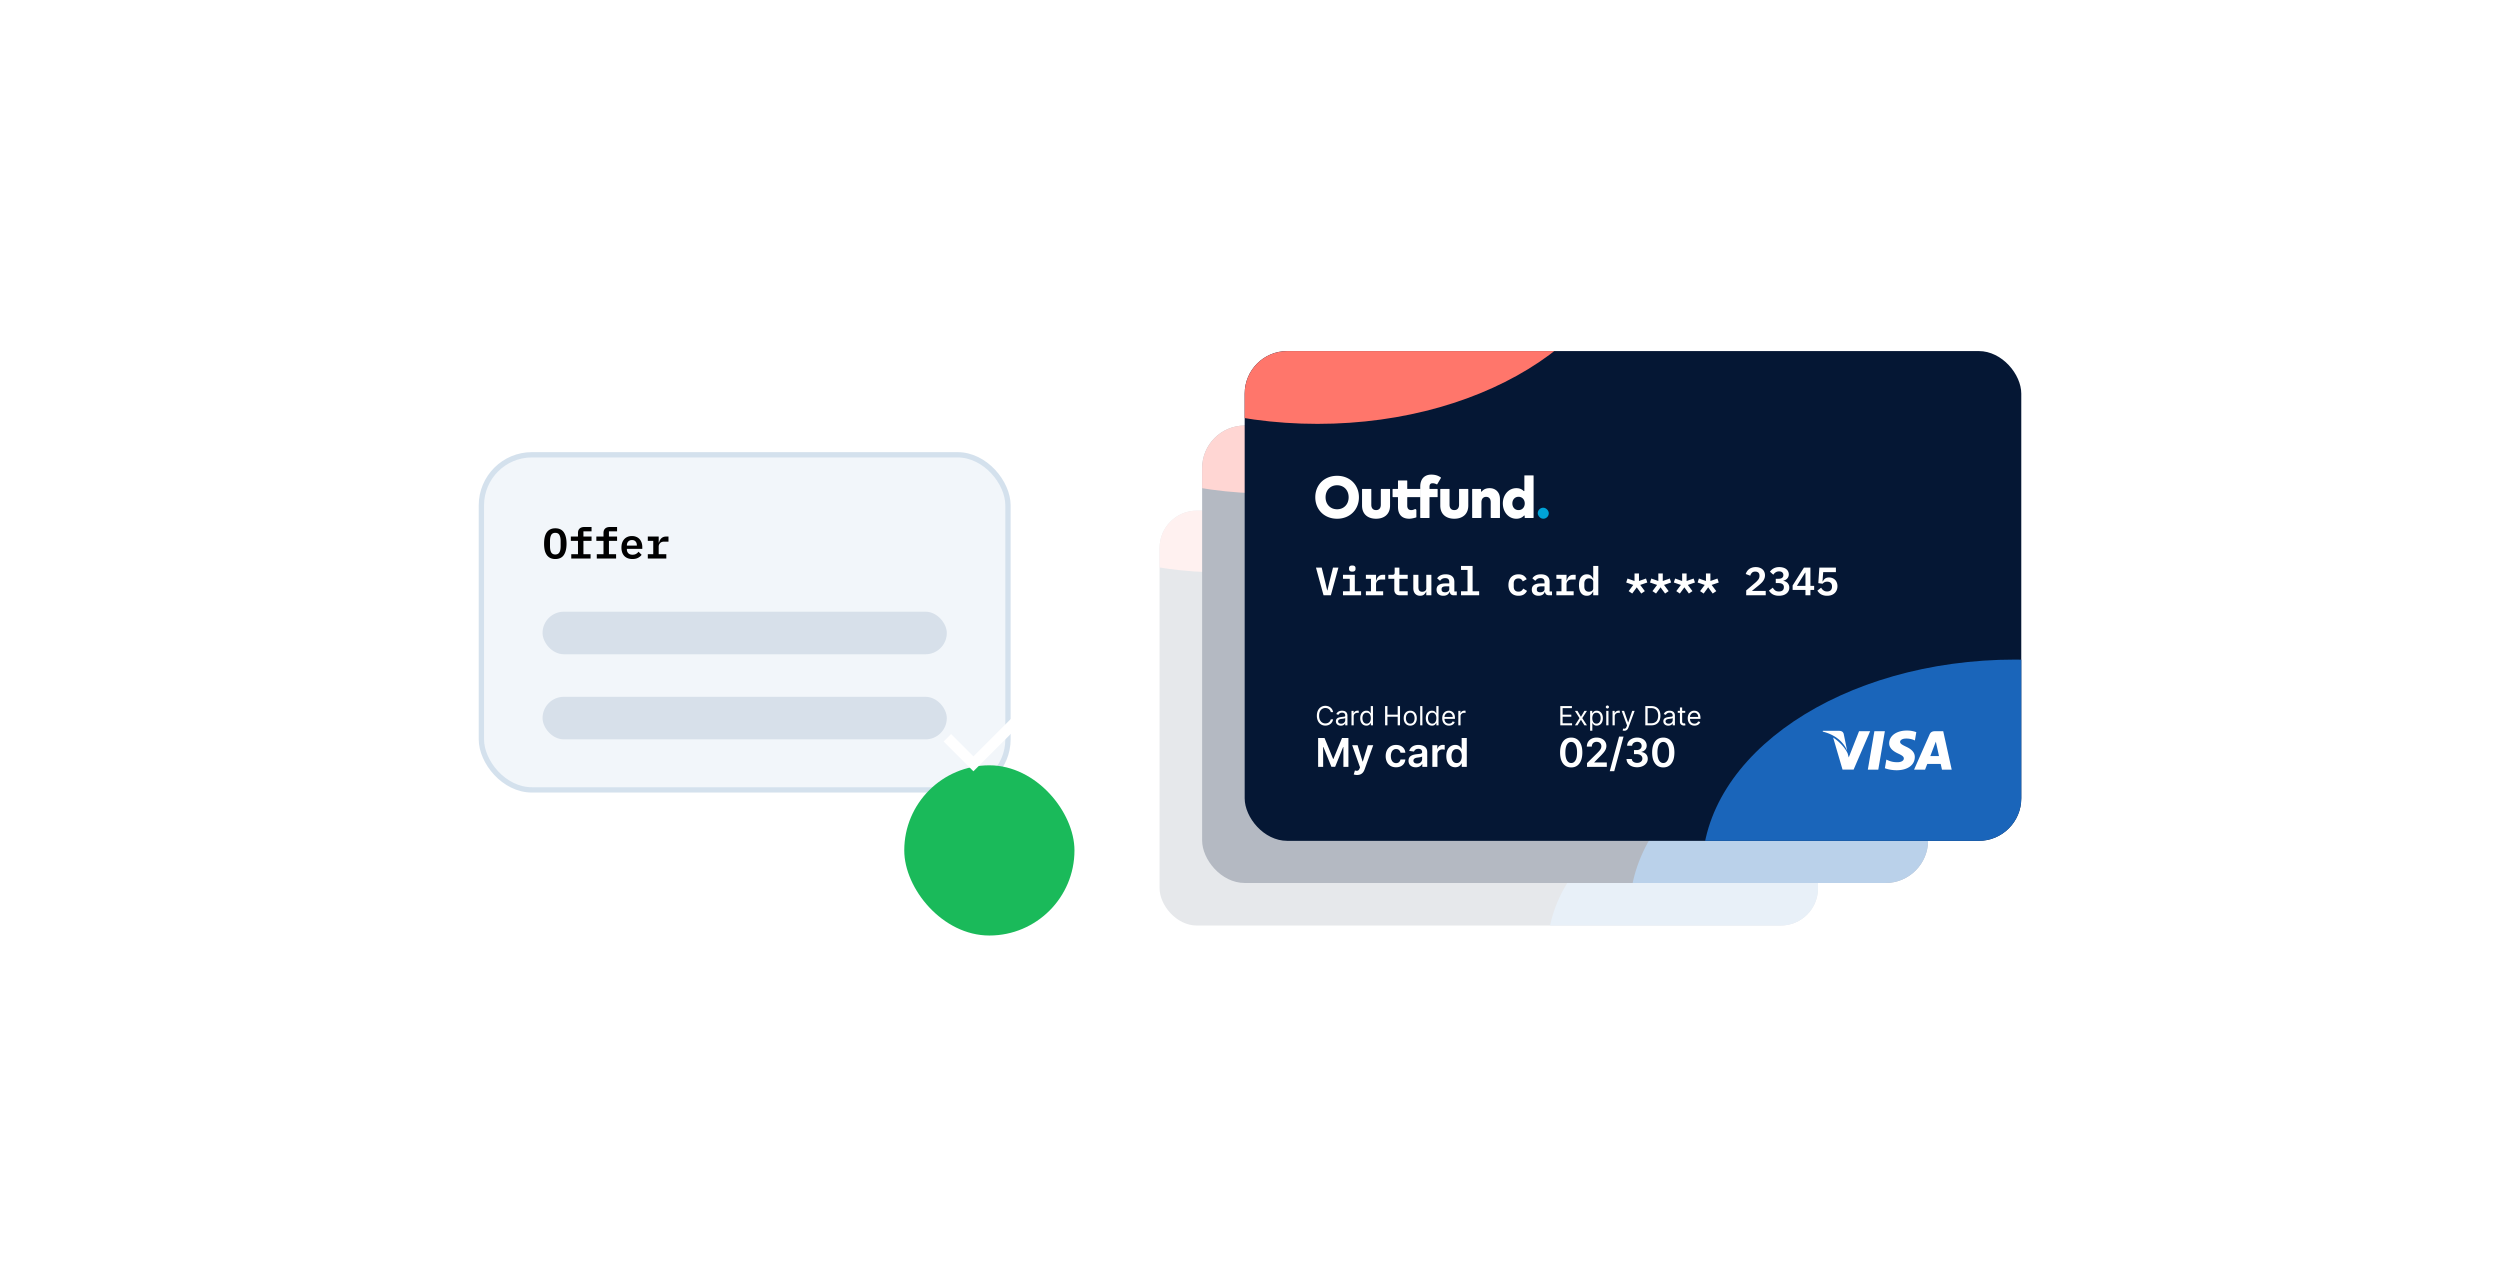 <svg viewBox="0 0 470 240" fill="none" xmlns="http://www.w3.org/2000/svg"><g clip-path="url(#clip0_66_20)"><rect x="218" y="96" width="123.783" height="78" rx="7" fill="#E6E8EB"/><ellipse cx="340.848" cy="178.757" rx="49.935" ry="33.583" fill="#E8F0F8"/><ellipse cx="229.605" cy="74.022" rx="49.935" ry="33.583" fill="#FFF1F0"/></g><g clip-path="url(#clip1_66_20)"><rect x="226" y="80" width="136.478" height="86" rx="8" fill="#B4B9C2"/><ellipse cx="361.448" cy="171.245" rx="55.057" ry="37.028" fill="#BAD1EA"/><ellipse cx="238.795" cy="55.767" rx="55.057" ry="37.028" fill="#FFD6D3"/></g><g clip-path="url(#clip2_66_20)"><rect x="234" y="66" width="146" height="92.079" rx="8" fill="#051734"/><ellipse cx="378.898" cy="163.611" rx="58.898" ry="39.611" fill="#1A65BA"/><path d="m248.826 111.915-1.426-5.211h1.075l.649 2.635.381 1.643h.052l.389-1.643.657-2.635h1.022l-1.426 5.211h-1.373ZM254.228 107.465c-.224 0-.383-.047-.478-.142a.482.482 0 0 1-.134-.343v-.179c0-.135.045-.249.134-.344.095-.094.254-.142.478-.142.224 0 .381.048.47.142a.467.467 0 0 1 .142.344v.179a.465.465 0 0 1-.142.343c-.089.095-.246.142-.47.142Zm-1.747 3.696h1.269v-2.345h-1.269v-.754h2.225v3.099h1.179v.754h-3.404v-.754ZM256.786 111.161h.956v-2.345h-.956v-.754h1.911v1.053h.06a2.12 2.12 0 0 1 .142-.388c.064-.13.144-.242.239-.336.099-.1.219-.179.358-.239.139-.06.306-.09.5-.09h.418v.896h-.791c-.289 0-.515.085-.679.254a.892.892 0 0 0-.247.65v1.299h1.337v.754h-3.248v-.754ZM263.204 111.915c-.369 0-.64-.097-.814-.291-.174-.195-.261-.446-.261-.754v-2.054h-1.12v-.754h.761c.155 0 .264-.03.329-.089.064-.065.097-.177.097-.336v-.933h.888v1.358h1.568v.754h-1.568v2.345h1.568v.754h-1.448ZM268.143 111.235h-.037a1.416 1.416 0 0 1-.396.545c-.174.15-.418.224-.731.224-.379 0-.687-.124-.926-.373-.234-.254-.351-.615-.351-1.083v-2.486h.956v2.352c0 .558.241.836.724.836.094 0 .186-.012.276-.037a.732.732 0 0 0 .246-.112.575.575 0 0 0 .172-.194.511.511 0 0 0 .067-.269v-2.576h.956v3.853h-.956v-.68ZM273.314 111.915c-.234 0-.415-.057-.545-.172a.789.789 0 0 1-.224-.493h-.037a.977.977 0 0 1-.411.56c-.204.13-.455.194-.754.194-.388 0-.697-.102-.926-.306-.229-.204-.343-.488-.343-.851 0-.776.57-1.165 1.71-1.165h.679v-.253c0-.244-.06-.428-.179-.553-.12-.124-.314-.187-.582-.187-.244 0-.441.048-.59.142-.15.095-.277.217-.381.366l-.545-.463c.119-.214.311-.393.575-.537.269-.15.615-.224 1.038-.224.507 0 .903.119 1.187.358.288.234.433.585.433 1.053v1.814h.455v.717h-.56Zm-1.65-.568a.973.973 0 0 0 .568-.156.516.516 0 0 0 .231-.441v-.515h-.657c-.523 0-.784.164-.784.493v.149a.4.4 0 0 0 .172.351c.114.08.271.119.47.119ZM274.67 111.161h1.224v-4.017h-1.224v-.754h2.18v4.771h1.232v.754h-3.412v-.754ZM285.475 112.004a2.09 2.09 0 0 1-.792-.142 1.655 1.655 0 0 1-.597-.403 1.866 1.866 0 0 1-.373-.634 2.579 2.579 0 0 1-.127-.836c0-.309.042-.588.127-.837.09-.249.214-.46.373-.634.164-.174.361-.309.59-.403.234-.095.498-.142.791-.142.409 0 .737.084.986.254.249.169.438.393.567.672l-.739.403a.965.965 0 0 0-.298-.396c-.125-.105-.297-.157-.516-.157-.283 0-.502.082-.657.247-.149.164-.224.388-.224.672v.642c0 .278.075.502.224.672.155.164.379.246.672.246.229 0 .411-.052.545-.157.14-.104.252-.244.336-.418l.717.426a1.627 1.627 0 0 1-.59.671c-.259.17-.597.254-1.015.254ZM291.221 111.915c-.234 0-.416-.057-.545-.172a.784.784 0 0 1-.224-.493h-.038a.971.971 0 0 1-.41.56c-.204.13-.456.194-.754.194-.389 0-.697-.102-.926-.306-.229-.204-.344-.488-.344-.851 0-.776.57-1.165 1.71-1.165h.68v-.253c0-.244-.06-.428-.18-.553-.119-.124-.313-.187-.582-.187-.244 0-.44.048-.59.142a1.353 1.353 0 0 0-.381.366l-.545-.463c.12-.214.312-.393.575-.537.269-.15.615-.224 1.038-.224.508 0 .903.119 1.187.358.289.234.433.585.433 1.053v1.814h.456v.717h-.56Zm-1.65-.568a.968.968 0 0 0 .567-.156.517.517 0 0 0 .232-.441v-.515h-.657c-.523 0-.784.164-.784.493v.149c0 .154.057.271.171.351.115.08.272.119.471.119ZM292.599 111.161h.956v-2.345h-.956v-.754h1.911v1.053h.06a2.12 2.12 0 0 1 .142-.388c.065-.13.144-.242.239-.336.099-.1.219-.179.358-.239.139-.06.306-.09.5-.09h.418v.896h-.791c-.289 0-.515.085-.679.254a.892.892 0 0 0-.247.65v1.299h1.337v.754h-3.248v-.754ZM299.524 111.235h-.052a1.398 1.398 0 0 1-.433.56c-.179.14-.418.209-.717.209-.219 0-.42-.039-.604-.119a1.277 1.277 0 0 1-.463-.373 1.835 1.835 0 0 1-.299-.635 3.362 3.362 0 0 1-.104-.888c0-.677.134-1.183.403-1.516.269-.334.624-.5 1.067-.5.299 0 .538.069.717.209.184.139.329.326.433.56h.052v-2.352h.956v5.525h-.956v-.68Zm-.798.008c.109 0 .211-.013.306-.038a.841.841 0 0 0 .254-.119.607.607 0 0 0 .238-.493v-1.209a.568.568 0 0 0-.067-.284.48.48 0 0 0-.171-.201.672.672 0 0 0-.254-.12 1.01 1.01 0 0 0-.306-.045c-.279 0-.496.085-.65.254-.149.169-.224.401-.224.694v.613c0 .293.075.525.224.694.154.169.371.254.65.254ZM306.858 111.586l-.672-.455.873-1.165-1.336-.455.246-.747 1.322.463v-1.411h.836v1.411l1.321-.463.247.747-1.337.455.874 1.165-.672.455-.851-1.164-.851 1.164ZM311.334 111.586l-.672-.455.874-1.165-1.337-.455.247-.747 1.321.463v-1.411h.836v1.411l1.322-.463.246.747-1.336.455.873 1.165-.672.455-.851-1.164-.851 1.164ZM315.811 111.586l-.672-.455.873-1.165-1.336-.455.246-.747 1.322.463v-1.411h.836v1.411l1.322-.463.246.747-1.337.455.874 1.165-.672.455-.851-1.164-.851 1.164ZM320.287 111.586l-.671-.455.873-1.165-1.336-.455.246-.747 1.321.463v-1.411h.837v1.411l1.321-.463.247.747-1.337.455.874 1.165-.672.455-.851-1.164-.852 1.164ZM331.958 111.915h-3.673v-.911l1.672-1.426a3.61 3.61 0 0 0 .62-.65c.135-.199.202-.41.202-.634v-.075c0-.249-.07-.438-.209-.567-.14-.13-.334-.194-.583-.194-.273 0-.482.074-.627.224a1.308 1.308 0 0 0-.313.552l-.851-.321c.054-.169.131-.331.231-.485.104-.16.231-.299.381-.418.154-.12.336-.214.545-.284.209-.075.448-.112.716-.112.279 0 .526.04.74.119.219.075.403.182.552.321.149.135.261.297.336.486.08.189.119.395.119.619 0 .214-.034.411-.104.59a2.09 2.09 0 0 1-.276.515c-.12.16-.262.314-.426.463a7.77 7.77 0 0 1-.522.448l-1.135.918h2.605v.822ZM334.359 108.809c.314 0 .543-.062.687-.187a.584.584 0 0 0 .224-.47v-.052a.616.616 0 0 0-.216-.501c-.14-.119-.334-.179-.583-.179-.239 0-.448.055-.627.165a1.467 1.467 0 0 0-.463.462l-.634-.567c.089-.119.189-.231.298-.336.115-.109.242-.202.381-.276.145-.08.304-.142.478-.187.174-.045.373-.067.597-.067.264 0 .505.032.724.097.224.06.414.149.568.269.159.119.281.264.366.433.089.164.134.351.134.56a1.12 1.12 0 0 1-.306.799c-.09.099-.197.181-.321.246-.12.065-.249.112-.388.142v.037c.154.03.298.08.433.149.134.065.251.15.351.254.099.105.179.232.239.381.059.144.089.309.089.493a1.376 1.376 0 0 1-.545 1.112 1.855 1.855 0 0 1-.62.314 2.895 2.895 0 0 1-.806.104c-.249 0-.47-.027-.664-.082a1.915 1.915 0 0 1-.515-.209 1.815 1.815 0 0 1-.389-.306 3.24 3.24 0 0 1-.291-.366l.724-.56c.125.209.272.381.441.515.174.135.41.202.709.202s.528-.067.687-.202c.164-.139.246-.331.246-.574v-.06c0-.239-.087-.421-.261-.545-.174-.13-.421-.194-.739-.194h-.523v-.814h.515ZM339.426 111.915v-1.008h-2.412v-.836l2.128-3.367h1.217v3.441h.702v.762h-.702v1.008h-.933Zm-1.613-1.77h1.613v-2.486h-.06l-1.553 2.486ZM345.149 107.555h-2.389l-.127 1.747h.06a2.2 2.2 0 0 1 .194-.299c.07-.095.149-.174.239-.239.095-.065.199-.114.314-.149.119-.035.256-.052.41-.052.219 0 .426.037.62.112a1.43 1.43 0 0 1 .844.836c.084.204.126.435.126.694 0 .259-.044.498-.134.717-.085.219-.211.41-.381.575a1.72 1.72 0 0 1-.612.373c-.239.09-.515.134-.829.134a2.42 2.42 0 0 1-.657-.082 1.825 1.825 0 0 1-.881-.515 2.608 2.608 0 0 1-.283-.366l.709-.56c.06.1.124.194.194.284.075.085.157.159.246.224.09.065.19.117.299.157.115.035.244.052.388.052.299 0 .525-.08.68-.239.159-.164.239-.388.239-.672v-.06c0-.273-.08-.487-.239-.642-.16-.154-.384-.231-.672-.231-.219 0-.398.042-.538.127a1.37 1.37 0 0 0-.328.261l-.799-.112.194-2.926h3.113v.851ZM247.808 138.741h1.204l1.612 3.934h.064l1.612-3.934h1.203v5.429h-.944v-3.73h-.05l-1.501 3.715h-.705l-1.5-3.723h-.051v3.738h-.944v-5.429ZM255.128 145.698a1.97 1.97 0 0 1-.625-.101l.222-.748c.14.041.265.06.374.058a.454.454 0 0 0 .289-.103.727.727 0 0 0 .215-.329l.082-.22-1.477-4.157h1.018l.939 3.076h.042l.942-3.076h1.02l-1.63 4.566c-.076.215-.177.4-.302.554-.126.155-.28.274-.462.355-.18.083-.396.125-.647.125ZM262.462 144.25c-.407 0-.756-.089-1.048-.268a1.785 1.785 0 0 1-.67-.74 2.436 2.436 0 0 1-.234-1.092c0-.413.08-.778.239-1.095.159-.318.384-.565.673-.742.292-.179.637-.268 1.034-.268.331 0 .623.061.878.183.256.12.46.291.612.512.152.219.239.475.26.769h-.917a.88.88 0 0 0-.265-.491c-.138-.132-.323-.199-.554-.199a.864.864 0 0 0-.517.159 1.022 1.022 0 0 0-.348.451 1.842 1.842 0 0 0-.122.705c0 .278.041.516.122.716.082.198.196.351.342.459a.878.878 0 0 0 .523.159.874.874 0 0 0 .379-.08.75.75 0 0 0 .283-.236.9.9 0 0 0 .157-.373h.917a1.607 1.607 0 0 1-.254.766 1.508 1.508 0 0 1-.599.519c-.253.124-.55.186-.891.186ZM266.166 144.253c-.258 0-.49-.046-.697-.138a1.14 1.14 0 0 1-.488-.414 1.211 1.211 0 0 1-.178-.673c0-.23.043-.42.128-.57a.977.977 0 0 1 .347-.361 1.76 1.76 0 0 1 .496-.204c.185-.048.377-.082.575-.103.239-.025.432-.047.581-.067a.865.865 0 0 0 .323-.095c.069-.044.104-.112.104-.204v-.016c0-.2-.06-.355-.178-.464-.118-.11-.289-.165-.512-.165-.235 0-.421.052-.559.154a.77.77 0 0 0-.276.363l-.896-.127a1.43 1.43 0 0 1 .35-.62c.163-.168.361-.294.596-.377.236-.084.495-.127.78-.127.196 0 .391.023.586.069.194.046.372.122.533.228.161.104.29.247.387.427.099.18.148.406.148.676v2.725h-.922v-.559h-.032a1.17 1.17 0 0 1-.642.554 1.598 1.598 0 0 1-.554.088Zm.249-.706c.193 0 .36-.038.501-.114a.836.836 0 0 0 .327-.307.789.789 0 0 0 .116-.416v-.48a.479.479 0 0 1-.154.069c-.07.021-.15.039-.238.055-.089.016-.176.03-.263.043l-.225.032a1.66 1.66 0 0 0-.384.095.626.626 0 0 0-.268.186.448.448 0 0 0-.098.302c0 .177.064.31.193.4.129.09.294.135.493.135ZM269.281 144.17v-4.072h.931v.679h.042c.075-.235.202-.416.382-.544a1.05 1.05 0 0 1 .623-.193c.053 0 .112.002.178.008.067.003.123.009.167.018v.883a1.057 1.057 0 0 0-.194-.037 1.827 1.827 0 0 0-.252-.019.966.966 0 0 0-.471.114.843.843 0 0 0-.446.769v2.394h-.96ZM273.585 144.242c-.32 0-.606-.082-.859-.247a1.676 1.676 0 0 1-.599-.715c-.147-.313-.22-.693-.22-1.14 0-.453.074-.835.222-1.146a1.65 1.65 0 0 1 .608-.708c.254-.16.538-.241.851-.241.238 0 .434.041.588.122.154.08.276.176.366.289.09.111.16.217.21.316h.039v-2.031h.963v5.429h-.944v-.641h-.058c-.05.099-.121.204-.215.315-.094.11-.218.204-.371.281a1.281 1.281 0 0 1-.581.117Zm.268-.787a.826.826 0 0 0 .519-.165c.144-.111.252-.266.327-.464a1.97 1.97 0 0 0 .111-.692c0-.263-.037-.492-.111-.686a.983.983 0 0 0-.324-.454.833.833 0 0 0-.522-.161.843.843 0 0 0-.536.167 1.006 1.006 0 0 0-.323.461 1.923 1.923 0 0 0-.109.673c0 .255.036.482.109.682.074.198.183.354.326.469a.84.84 0 0 0 .533.17ZM295.387 144.274c-.436 0-.811-.111-1.124-.332-.311-.222-.55-.543-.718-.962-.167-.421-.25-.927-.25-1.519.002-.592.086-1.096.252-1.511.168-.417.408-.736.719-.955.313-.219.686-.329 1.121-.329.435 0 .809.11 1.122.329.313.219.552.538.718.955.168.417.252.921.252 1.511 0 .594-.084 1.101-.252 1.522-.166.419-.405.738-.718.959-.311.221-.685.332-1.122.332Zm0-.83c.34 0 .607-.167.804-.501.198-.336.297-.83.297-1.482 0-.431-.046-.794-.136-1.087-.09-.294-.217-.515-.381-.663a.838.838 0 0 0-.584-.225c-.337 0-.604.168-.8.503-.197.334-.296.825-.297 1.472-.002.433.041.797.13 1.092.09.295.217.518.381.668.165.149.36.223.586.223ZM298.36 144.17v-.71l1.885-1.848c.18-.182.331-.344.451-.485.12-.142.21-.279.27-.411.06-.133.09-.274.09-.424a.806.806 0 0 0-.116-.44.777.777 0 0 0-.321-.287 1.037 1.037 0 0 0-.464-.101.954.954 0 0 0-.469.112.76.76 0 0 0-.313.31.99.99 0 0 0-.109.48h-.936c0-.345.079-.644.236-.899.157-.254.374-.451.65-.591.277-.14.595-.21.954-.21.364 0 .684.068.96.205.276.136.489.322.641.559.154.237.231.507.231.811 0 .204-.039.403-.117.599a2.518 2.518 0 0 1-.41.653c-.195.238-.468.527-.82.867l-.936.951v.038h2.365v.821h-3.722ZM305.224 138.486l-1.75 6.501h-.84l1.75-6.501h.84ZM307.775 144.245c-.382 0-.722-.066-1.019-.197a1.685 1.685 0 0 1-.699-.546 1.415 1.415 0 0 1-.274-.808h.997a.663.663 0 0 0 .146.384.874.874 0 0 0 .353.252c.146.06.311.09.493.09.194 0 .367-.033.517-.101a.853.853 0 0 0 .353-.286.709.709 0 0 0 .124-.422.732.732 0 0 0-.127-.434.852.852 0 0 0-.377-.295 1.478 1.478 0 0 0-.588-.106h-.48v-.758h.48c.189 0 .354-.033.496-.098a.792.792 0 0 0 .336-.276.71.71 0 0 0 .12-.416.726.726 0 0 0-.104-.4.701.701 0 0 0-.294-.268.964.964 0 0 0-.443-.096c-.166 0-.32.031-.461.091a.825.825 0 0 0-.342.257.645.645 0 0 0-.138.392h-.947c.008-.304.095-.571.263-.801.17-.231.396-.411.679-.54.282-.131.6-.197.951-.197.363 0 .677.068.944.205.269.134.477.315.623.543.147.228.22.48.22.756.002.305-.088.562-.27.769-.18.206-.417.342-.711.405v.043c.382.053.675.194.878.424.205.228.307.512.305.851 0 .304-.087.576-.26.816a1.725 1.725 0 0 1-.71.563 2.488 2.488 0 0 1-1.034.204ZM312.696 144.274c-.437 0-.811-.111-1.124-.332-.311-.222-.551-.543-.719-.962-.166-.421-.249-.927-.249-1.519.002-.592.086-1.096.252-1.511.168-.417.407-.736.718-.955.313-.219.687-.329 1.122-.329.435 0 .809.11 1.121.329.313.219.553.538.719.955.168.417.252.921.252 1.511 0 .594-.084 1.101-.252 1.522-.166.419-.406.738-.719.959-.311.221-.685.332-1.121.332Zm0-.83c.339 0 .607-.167.803-.501.198-.336.297-.83.297-1.482 0-.431-.045-.794-.135-1.087-.09-.294-.217-.515-.382-.663a.836.836 0 0 0-.583-.225c-.338 0-.605.168-.801.503-.196.334-.295.825-.297 1.472-.001.433.042.797.13 1.092.09.295.218.518.382.668.164.149.36.223.586.223ZM250.624 133.875h-.438a.906.906 0 0 0-.137-.332.988.988 0 0 0-.535-.389 1.208 1.208 0 0 0-.347-.05 1.11 1.11 0 0 0-.595.166 1.156 1.156 0 0 0-.423.49c-.103.216-.155.48-.155.794 0 .313.052.578.155.793.105.216.246.379.423.49a1.1 1.1 0 0 0 .595.166c.121 0 .236-.016.347-.049a1.01 1.01 0 0 0 .302-.147.925.925 0 0 0 .37-.575h.438a1.465 1.465 0 0 1-.18.497 1.362 1.362 0 0 1-.762.605 1.63 1.63 0 0 1-.515.079c-.308 0-.583-.075-.823-.226a1.547 1.547 0 0 1-.568-.644 2.216 2.216 0 0 1-.206-.989c0-.382.069-.712.206-.99.138-.278.327-.493.568-.643.24-.151.515-.227.823-.227.183 0 .355.027.515.08.161.053.307.131.436.233.13.101.238.225.326.371.087.145.147.311.18.497ZM252.075 136.427c-.172 0-.329-.032-.469-.097a.807.807 0 0 1-.334-.285.802.802 0 0 1-.124-.452c0-.156.031-.282.092-.378a.647.647 0 0 1 .246-.23c.103-.055.216-.097.339-.124.125-.028.251-.05.377-.067.165-.021.299-.037.401-.048a.601.601 0 0 0 .226-.058c.049-.027.073-.074.073-.141v-.015c0-.174-.048-.309-.143-.406-.095-.097-.238-.145-.43-.145-.199 0-.355.044-.468.131a.774.774 0 0 0-.239.279l-.396-.141a.955.955 0 0 1 .283-.386c.119-.093.249-.158.389-.194.141-.038.28-.057.417-.057.087 0 .187.011.3.032.115.02.225.062.331.126a.733.733 0 0 1 .267.288c.071.128.106.3.106.516v1.789h-.417v-.368h-.021a.75.75 0 0 1-.142.189.839.839 0 0 1-.263.172 1.02 1.02 0 0 1-.401.07Zm.063-.374a.825.825 0 0 0 .417-.098.644.644 0 0 0 .258-.251.637.637 0 0 0 .089-.323v-.382c-.018.021-.057.041-.117.058a1.834 1.834 0 0 1-.205.045c-.077.011-.151.022-.224.031l-.175.022c-.109.014-.21.037-.304.069a.526.526 0 0 0-.227.139.358.358 0 0 0-.084.251c0 .145.053.255.16.329.109.073.246.11.412.11ZM254.08 136.364v-2.715h.403v.41h.029a.646.646 0 0 1 .268-.327.79.79 0 0 1 .439-.126l.114.002c.046.001.081.003.105.005v.425a1.01 1.01 0 0 0-.098-.016.868.868 0 0 0-.157-.013.739.739 0 0 0-.353.083.607.607 0 0 0-.333.554v1.718h-.417ZM256.875 136.42c-.227 0-.426-.057-.6-.171a1.162 1.162 0 0 1-.406-.488 1.76 1.76 0 0 1-.147-.748c0-.285.049-.532.147-.742a1.14 1.14 0 0 1 .408-.486c.175-.114.376-.172.605-.172.176 0 .316.03.419.089a.704.704 0 0 1 .236.198c.056.073.099.133.13.18h.035v-1.336h.417v3.62h-.403v-.418h-.049c-.031.05-.075.112-.131.188a.796.796 0 0 1-.242.2.88.88 0 0 1-.419.086Zm.056-.375a.681.681 0 0 0 .424-.13.823.823 0 0 0 .264-.366c.06-.157.09-.338.09-.543 0-.203-.03-.38-.088-.532a.78.78 0 0 0-.262-.357.697.697 0 0 0-.428-.129.701.701 0 0 0-.442.136.824.824 0 0 0-.263.366 1.447 1.447 0 0 0-.087.516c0 .193.03.369.089.527.06.157.148.282.265.375a.69.69 0 0 0 .438.137ZM260.397 136.364v-3.62h.439v1.612h1.93v-1.612h.438v3.62h-.438v-1.619h-1.93v1.619h-.439ZM265.128 136.42a1.18 1.18 0 0 1-.645-.175 1.181 1.181 0 0 1-.431-.489 1.652 1.652 0 0 1-.154-.736c0-.282.051-.529.154-.74.103-.211.247-.375.431-.492.185-.116.4-.175.645-.175s.46.059.643.175c.185.117.329.281.432.492.103.211.155.458.155.74 0 .281-.052.526-.155.736a1.176 1.176 0 0 1-.432.489 1.169 1.169 0 0 1-.643.175Zm0-.375a.716.716 0 0 0 .46-.143.837.837 0 0 0 .266-.376c.058-.156.087-.324.087-.506 0-.181-.029-.35-.087-.507a.85.85 0 0 0-.266-.38.711.711 0 0 0-.46-.145.711.711 0 0 0-.46.145.85.85 0 0 0-.266.38 1.452 1.452 0 0 0-.087.507c0 .182.029.35.087.506a.837.837 0 0 0 .266.376.716.716 0 0 0 .46.143ZM267.412 132.744v3.62h-.417v-3.62h.417ZM269.201 136.42c-.226 0-.426-.057-.599-.171a1.164 1.164 0 0 1-.407-.488 1.776 1.776 0 0 1-.146-.748c0-.285.049-.532.146-.742.098-.21.234-.372.409-.486a1.08 1.08 0 0 1 .604-.172c.177 0 .317.03.419.089a.699.699 0 0 1 .237.198c.055.073.098.133.129.18h.035v-1.336h.418v3.62h-.403v-.418h-.05a2.67 2.67 0 0 1-.131.188.773.773 0 0 1-.242.2.877.877 0 0 1-.419.086Zm.057-.375a.686.686 0 0 0 .424-.13.829.829 0 0 0 .263-.366c.06-.157.09-.338.09-.543 0-.203-.029-.38-.088-.532a.774.774 0 0 0-.262-.357.694.694 0 0 0-.427-.129.701.701 0 0 0-.442.136.81.81 0 0 0-.263.366 1.447 1.447 0 0 0-.087.516c0 .193.029.369.088.527.06.157.149.282.265.375a.691.691 0 0 0 .439.137ZM272.406 136.42c-.262 0-.488-.058-.677-.173a1.164 1.164 0 0 1-.437-.488 1.67 1.67 0 0 1-.152-.732c0-.278.051-.523.152-.735a1.142 1.142 0 0 1 1.071-.679c.142 0 .281.024.419.071.138.047.264.124.377.23a1.1 1.1 0 0 1 .27.417c.067.173.101.386.101.64v.177h-2.093v-.361h1.669a.893.893 0 0 0-.092-.41.697.697 0 0 0-.651-.389.744.744 0 0 0-.431.124.814.814 0 0 0-.278.318.946.946 0 0 0-.097.421v.24c0 .205.036.379.106.521.072.142.172.25.299.324a.875.875 0 0 0 .444.109.926.926 0 0 0 .297-.045.636.636 0 0 0 .231-.142.633.633 0 0 0 .15-.237l.403.113a.89.89 0 0 1-.213.361 1.043 1.043 0 0 1-.372.24 1.365 1.365 0 0 1-.496.085ZM274.164 136.364v-2.715h.403v.41h.029a.646.646 0 0 1 .268-.327.79.79 0 0 1 .439-.126l.114.002c.046.001.081.003.105.005v.425a1.028 1.028 0 0 0-.097-.016.887.887 0 0 0-.158-.013.739.739 0 0 0-.353.083.607.607 0 0 0-.333.554v1.718h-.417ZM293.336 136.364v-3.62h2.185v.389h-1.747v1.223h1.634v.389h-1.634v1.23h1.775v.389h-2.213ZM296.565 133.649l.651 1.11.65-1.11h.481l-.877 1.357.877 1.358h-.481l-.65-1.054-.651 1.054h-.48l.862-1.358-.862-1.357h.48ZM298.942 137.382v-3.733h.403v.431h.05c.03-.047.073-.107.127-.18a.719.719 0 0 1 .237-.198.848.848 0 0 1 .42-.089c.229 0 .43.058.605.172.174.114.31.276.408.486.098.21.147.457.147.742 0 .288-.049.537-.147.748-.098.21-.233.372-.406.488a1.068 1.068 0 0 1-.6.171.873.873 0 0 1-.418-.086.79.79 0 0 1-.243-.2 2.604 2.604 0 0 1-.13-.188h-.036v1.436h-.417Zm.41-2.376c0 .205.03.386.09.543.06.155.148.277.264.366.115.087.257.13.424.13a.68.68 0 0 0 .436-.137.843.843 0 0 0 .266-.375c.06-.158.09-.334.09-.527 0-.191-.03-.363-.089-.516a.795.795 0 0 0-.263-.366.694.694 0 0 0-.44-.136.697.697 0 0 0-.428.129.772.772 0 0 0-.261.357 1.464 1.464 0 0 0-.089.532ZM301.975 136.364v-2.715h.417v2.715h-.417Zm.212-3.168a.294.294 0 0 1-.21-.083.266.266 0 0 1-.087-.2c0-.077.029-.144.087-.199a.294.294 0 0 1 .21-.083c.082 0 .151.027.209.083a.263.263 0 0 1 .088.199.263.263 0 0 1-.088.2.288.288 0 0 1-.209.083ZM303.156 136.364v-2.715h.403v.41h.029a.646.646 0 0 1 .268-.327.79.79 0 0 1 .439-.126l.114.002c.046.001.081.003.105.005v.425a1.028 1.028 0 0 0-.097-.016.887.887 0 0 0-.158-.013.739.739 0 0 0-.353.083.607.607 0 0 0-.333.554v1.718h-.417ZM305.359 137.382a.905.905 0 0 1-.304-.05l.107-.367c.101.025.19.035.268.028a.323.323 0 0 0 .207-.104.847.847 0 0 0 .168-.299l.078-.212-1.004-2.729h.452l.75 2.163h.028l.749-2.163h.453l-1.153 3.111c-.051.14-.116.256-.192.348a.732.732 0 0 1-.607.274ZM310.435 136.364h-1.117v-3.62h1.166c.351 0 .652.072.902.217.25.144.441.351.574.621.133.268.2.59.2.965 0 .377-.067.701-.202.974-.134.271-.33.479-.586.625-.257.145-.57.218-.937.218Zm-.679-.389h.651c.299 0 .547-.058.744-.173.196-.116.343-.28.44-.494.096-.213.145-.467.145-.761 0-.293-.048-.544-.143-.755a1.058 1.058 0 0 0-.428-.488c-.19-.114-.426-.171-.709-.171h-.7v2.842ZM313.638 136.427c-.172 0-.329-.032-.469-.097a.807.807 0 0 1-.334-.285.802.802 0 0 1-.124-.452c0-.156.031-.282.092-.378a.647.647 0 0 1 .246-.23c.102-.055.216-.097.339-.124.125-.028.251-.05.377-.067.165-.021.299-.037.401-.048a.601.601 0 0 0 .226-.058c.049-.027.073-.074.073-.141v-.015c0-.174-.048-.309-.143-.406-.095-.097-.238-.145-.43-.145-.199 0-.355.044-.468.131a.774.774 0 0 0-.239.279l-.396-.141a.955.955 0 0 1 .283-.386c.119-.093.249-.158.389-.194.141-.038.28-.057.417-.057.087 0 .187.011.3.032.115.02.225.062.331.126a.733.733 0 0 1 .267.288c.071.128.106.3.106.516v1.789h-.417v-.368h-.021a.75.75 0 0 1-.142.189.839.839 0 0 1-.263.172 1.02 1.02 0 0 1-.401.07Zm.063-.374a.825.825 0 0 0 .417-.098.644.644 0 0 0 .258-.251.637.637 0 0 0 .089-.323v-.382c-.018.021-.057.041-.117.058a1.834 1.834 0 0 1-.205.045c-.077.011-.151.022-.224.031l-.175.022c-.109.014-.21.037-.304.069a.526.526 0 0 0-.227.139.358.358 0 0 0-.084.251c0 .145.053.255.16.329.109.073.246.11.412.11ZM316.824 133.649v.353h-1.407v-.353h1.407Zm-.997-.651h.417v2.588c0 .118.017.206.051.265a.27.27 0 0 0 .135.117.53.53 0 0 0 .175.028.708.708 0 0 0 .113-.007l.071-.014.084.374a.86.86 0 0 1-.311.05.831.831 0 0 1-.346-.076.687.687 0 0 1-.279-.232.663.663 0 0 1-.11-.392v-2.701ZM318.56 136.42c-.261 0-.487-.058-.676-.173a1.157 1.157 0 0 1-.437-.488 1.67 1.67 0 0 1-.152-.732c0-.278.051-.523.152-.735a1.142 1.142 0 0 1 1.071-.679c.141 0 .281.024.419.071.138.047.263.124.376.23.114.105.204.244.271.417.067.173.101.386.101.64v.177h-2.093v-.361h1.668a.88.88 0 0 0-.092-.41.697.697 0 0 0-.65-.389.744.744 0 0 0-.431.124.814.814 0 0 0-.278.318.933.933 0 0 0-.097.421v.24c0 .205.035.379.106.521.072.142.172.25.299.324a.874.874 0 0 0 .443.109c.11 0 .209-.015.297-.045a.632.632 0 0 0 .232-.142.633.633 0 0 0 .15-.237l.403.113a.892.892 0 0 1-.214.361 1.04 1.04 0 0 1-.371.24 1.367 1.367 0 0 1-.497.085ZM365.326 137.468h-1.523c-.474 0-.831.131-1.034.596l-2.927 6.635h2.069s.343-.89.42-1.084h2.52c.064.253.24 1.084.24 1.084h1.829l-1.594-7.231Zm-2.426 4.67c.158-.42.772-2.028.772-2.028s.172-.425.267-.687l.131.624s.384 1.72.461 2.091H362.9ZM357.218 139.473c-.004.339.42.564 1.111.899 1.134.515 1.662 1.142 1.653 1.964-.013 1.5-1.359 2.471-3.432 2.471-.881-.009-1.735-.19-2.195-.384l.28-1.621.253.117c.646.266 1.066.379 1.856.379.565 0 1.17-.221 1.174-.704.005-.321-.253-.547-1.02-.904-.75-.343-1.739-.921-1.73-1.96.009-1.404 1.382-2.389 3.328-2.389a5.17 5.17 0 0 1 1.771.303l-.267 1.567-.176-.081a3.618 3.618 0 0 0-1.477-.28c-.767 0-1.129.325-1.129.623ZM354.355 137.463l-1.238 7.231h-1.965l1.233-7.231h1.97ZM347.277 141.185c-.655-1.671-2.226-3.063-4.607-3.641l.028-.149h3.057c.416.014.745.149.863.587l.659 3.203Z" fill="#fff"/><path d="m351.586 137.468-3.107 7.217h-2.082l-1.766-6.025c1.269.813 2.348 2.1 2.728 2.994l.207.746 1.934-4.932h2.086ZM251.376 89.45c-2.402 0-4.103 1.712-4.103 4.036s1.701 4.037 4.103 4.037c2.402 0 4.103-1.713 4.103-4.037s-1.701-4.036-4.103-4.036Zm0 1.779c1.268 0 2.168.923 2.168 2.257 0 1.335-.9 2.258-2.168 2.258-1.268 0-2.168-.923-2.168-2.258 0-1.334.9-2.257 2.168-2.257ZM261.33 91.993a.07.07 0 0 0-.069-.07h-1.597a.07.07 0 0 0-.069.07v2.894c0 .695-.378 1.012-.895 1.012-.523 0-.895-.317-.895-1.012v-2.894a.07.07 0 0 0-.069-.07h-1.602a.07.07 0 0 0-.069.07v3.044c0 1.713 1.178 2.486 2.635 2.486 1.451 0 2.63-.773 2.63-2.48v-3.05ZM267.114 91.993a.07.07 0 0 0-.069-.07h-2.414a.07.07 0 0 1-.069-.068v-1.452a.07.07 0 0 0-.069-.07h-1.602a.07.07 0 0 0-.069.07v1.452a.07.07 0 0 1-.069.069h-.879a.07.07 0 0 0-.07.069v1.402c0 .038.031.069.07.069h.879a.07.07 0 0 1 .069.07v1.748c0 1.368.661 2.24 2.124 2.24.471 0 1.11-.189 1.287-.244a.068.068 0 0 0 .047-.065v-1.29c0-.16-.175-.26-.32-.191-.201.095-.419.167-.625.167-.439 0-.773-.211-.773-.84v-1.526a.07.07 0 0 1 .069-.069h2.414a.07.07 0 0 0 .069-.07v-1.401Z" fill="#fff"/><path d="M270.274 91.993c0-.038-.03-.07-.069-.07h-1.39a.07.07 0 0 1-.07-.068v-.315c0-.472.189-.69.573-.69.309 0 .551.091.793.21a.07.07 0 0 0 .091-.026l.692-1.175a.069.069 0 0 0-.019-.09c-.421-.305-.972-.542-1.79-.542-1.274 0-2.08.806-2.08 2.274v5.808c0 .038.031.07.069.07h1.602a.069.069 0 0 0 .069-.07v-3.776a.07.07 0 0 1 .07-.069h1.39a.069.069 0 0 0 .069-.07v-1.401ZM276.038 91.993a.07.07 0 0 0-.069-.07h-1.597a.07.07 0 0 0-.069.07v2.894c0 .695-.378 1.012-.895 1.012-.523 0-.895-.317-.895-1.012v-2.894a.07.07 0 0 0-.069-.07h-1.602a.07.07 0 0 0-.07.07v3.044c0 1.713 1.179 2.486 2.636 2.486 1.451 0 2.63-.773 2.63-2.48v-3.05ZM280.058 91.774c-.635 0-1.135.199-1.481.63-.044.054-.142.025-.142-.045v-.366a.07.07 0 0 0-.07-.07h-1.529a.07.07 0 0 0-.069.07v5.316c0 .038.031.07.069.07h1.602a.07.07 0 0 0 .069-.07v-2.867c0-.706.4-1.034.884-1.034.539 0 .862.362.862 1.007v2.894c0 .038.031.07.069.07h1.602a.07.07 0 0 0 .069-.07v-3.511c0-1.263-.845-2.024-1.935-2.024ZM285.074 91.774c-1.462 0-2.541 1.267-2.541 2.869 0 1.612 1.079 2.88 2.535 2.88.647 0 1.111-.234 1.436-.579.046-.048.132-.017.132.049v.316c0 .038.031.07.069.07h1.541a.07.07 0 0 0 .069-.07v-7.868a.07.07 0 0 0-.069-.07h-1.596a.07.07 0 0 0-.069.07v2.814c0 .065-.083.096-.13.05-.321-.318-.768-.531-1.377-.531Zm.411 1.623c.684 0 1.168.528 1.168 1.251 0 .723-.484 1.251-1.168 1.251-.695 0-1.162-.54-1.162-1.25 0-.712.467-1.252 1.162-1.252Z" fill="#fff"/><rect x="289.096" y="95.449" width="2.074" height="2.074" rx="1.037" fill="#00A3D7"/><ellipse cx="247.688" cy="40.077" rx="58.898" ry="39.611" fill="#FF766B"/></g><rect x="90.5" y="85.5" width="99" height="63" rx="9.5" fill="#F2F6FA" stroke="#D4E1ED"/><path d="M104.4 105.096a2.16 2.16 0 0 1-.944-.192 1.791 1.791 0 0 1-.664-.568 2.631 2.631 0 0 1-.384-.904 5.628 5.628 0 0 1-.12-1.224c0-.453.04-.859.12-1.216.085-.363.213-.667.384-.912.176-.245.397-.432.664-.56.267-.133.581-.2.944-.2.725 0 1.259.253 1.6.76.341.507.512 1.216.512 2.128 0 .912-.171 1.621-.512 2.128-.341.507-.875.76-1.6.76Zm0-.856a.983.983 0 0 0 .472-.104.821.821 0 0 0 .304-.312c.08-.133.136-.296.168-.488.037-.197.056-.416.056-.656v-.952c0-.48-.075-.859-.224-1.136-.144-.277-.403-.416-.776-.416s-.635.139-.784.416c-.144.277-.216.656-.216 1.136v.96c0 .48.072.859.216 1.136.149.277.411.416.784.416ZM107.397 104.192h1.264v-2.512h-1.344v-.808h1.344v-.672c0-.165.021-.315.064-.448a.935.935 0 0 1 .576-.584c.149-.059.323-.088.52-.088h1.392v.808h-1.528v.984h1.528v.808h-1.528v2.512h1.344V105h-3.632v-.808ZM112.194 104.192h1.264v-2.512h-1.344v-.808h1.344v-.672c0-.165.021-.315.064-.448a.935.935 0 0 1 .576-.584c.149-.059.322-.088.52-.088h1.392v.808h-1.528v.984h1.528v.808h-1.528v2.512h1.344V105h-3.632v-.808ZM118.887 105.096c-.331 0-.624-.051-.88-.152a1.765 1.765 0 0 1-.648-.432 1.9 1.9 0 0 1-.392-.672 2.764 2.764 0 0 1-.136-.896c0-.336.045-.637.136-.904a1.99 1.99 0 0 1 .4-.68c.17-.187.376-.331.616-.432.245-.101.52-.152.824-.152.298 0 .568.051.808.152.24.096.442.235.608.416.17.181.301.4.392.656.09.256.136.539.136.848v.336h-2.896v.104c0 .299.093.541.28.728.186.181.448.272.784.272.256 0 .474-.051.656-.152a1.46 1.46 0 0 0 .464-.416l.584.584c-.15.219-.368.405-.656.56-.283.155-.643.232-1.08.232Zm-.072-3.568c-.288 0-.52.091-.696.272-.176.181-.264.421-.264.72v.056h1.872v-.072c0-.299-.083-.536-.248-.712-.16-.176-.382-.264-.664-.264ZM121.787 104.192h1.024v-2.512h-1.024v-.808h2.048V102h.064c.038-.144.088-.283.152-.416.07-.139.155-.259.256-.36.107-.107.235-.192.384-.256.15-.064.328-.096.536-.096h.448v.96h-.848c-.309 0-.552.091-.728.272a.957.957 0 0 0-.264.696v1.392h1.432V105h-3.48v-.808Z" fill="#000"/><rect x="102" y="115" width="76" height="8" rx="4" fill="#D7E0EA"/><rect x="102" y="131" width="76" height="8" rx="4" fill="#D7E0EA"/><g filter="url(#filter0_ddd_66_20)"><rect x="170" y="122" width="32" height="32" rx="16" fill="#1ABA5A"/></g><path d="m183 142.2-4.2-4.2-1.4 1.4 5.6 5.6 12-12-1.4-1.4-10.6 10.6Z" fill="#fff"/><defs><clipPath id="clip0_66_20"><rect x="218" y="96" width="123.783" height="78" rx="7" fill="#fff"/></clipPath><clipPath id="clip1_66_20"><rect x="226" y="80" width="136.478" height="86" rx="8" fill="#fff"/></clipPath><clipPath id="clip2_66_20"><rect x="234" y="66" width="146" height="92.079" rx="8" fill="#fff"/></clipPath><filter id="filter0_ddd_66_20" x="137" y="106" width="98" height="98" filterUnits="userSpaceOnUse" color-interpolation-filters="sRGB"><feFlood flood-opacity="0" result="BackgroundImageFix"/><feColorMatrix in="SourceAlpha" values="0 0 0 0 0 0 0 0 0 0 0 0 0 0 0 0 0 0 127 0" result="hardAlpha"/><feOffset dy="1.079"/><feGaussianBlur stdDeviation="3.573"/><feColorMatrix values="0 0 0 0 0.02 0 0 0 0 0.094 0 0 0 0 0.251 0 0 0 0.038 0"/><feBlend in2="BackgroundImageFix" result="effect1_dropShadow_66_20"/><feColorMatrix in="SourceAlpha" values="0 0 0 0 0 0 0 0 0 0 0 0 0 0 0 0 0 0 127 0" result="hardAlpha"/><feOffset dy="3.8"/><feGaussianBlur stdDeviation="6.725"/><feColorMatrix values="0 0 0 0 0.02 0 0 0 0 0.094 0 0 0 0 0.251 0 0 0 0.052 0"/><feBlend in2="effect1_dropShadow_66_20" result="effect2_dropShadow_66_20"/><feColorMatrix in="SourceAlpha" values="0 0 0 0 0 0 0 0 0 0 0 0 0 0 0 0 0 0 127 0" result="hardAlpha"/><feOffset dy="17"/><feGaussianBlur stdDeviation="16.5"/><feColorMatrix values="0 0 0 0 0.02 0 0 0 0 0.094 0 0 0 0 0.251 0 0 0 0.07 0"/><feBlend in2="effect2_dropShadow_66_20" result="effect3_dropShadow_66_20"/><feBlend in="SourceGraphic" in2="effect3_dropShadow_66_20" result="shape"/></filter></defs></svg>